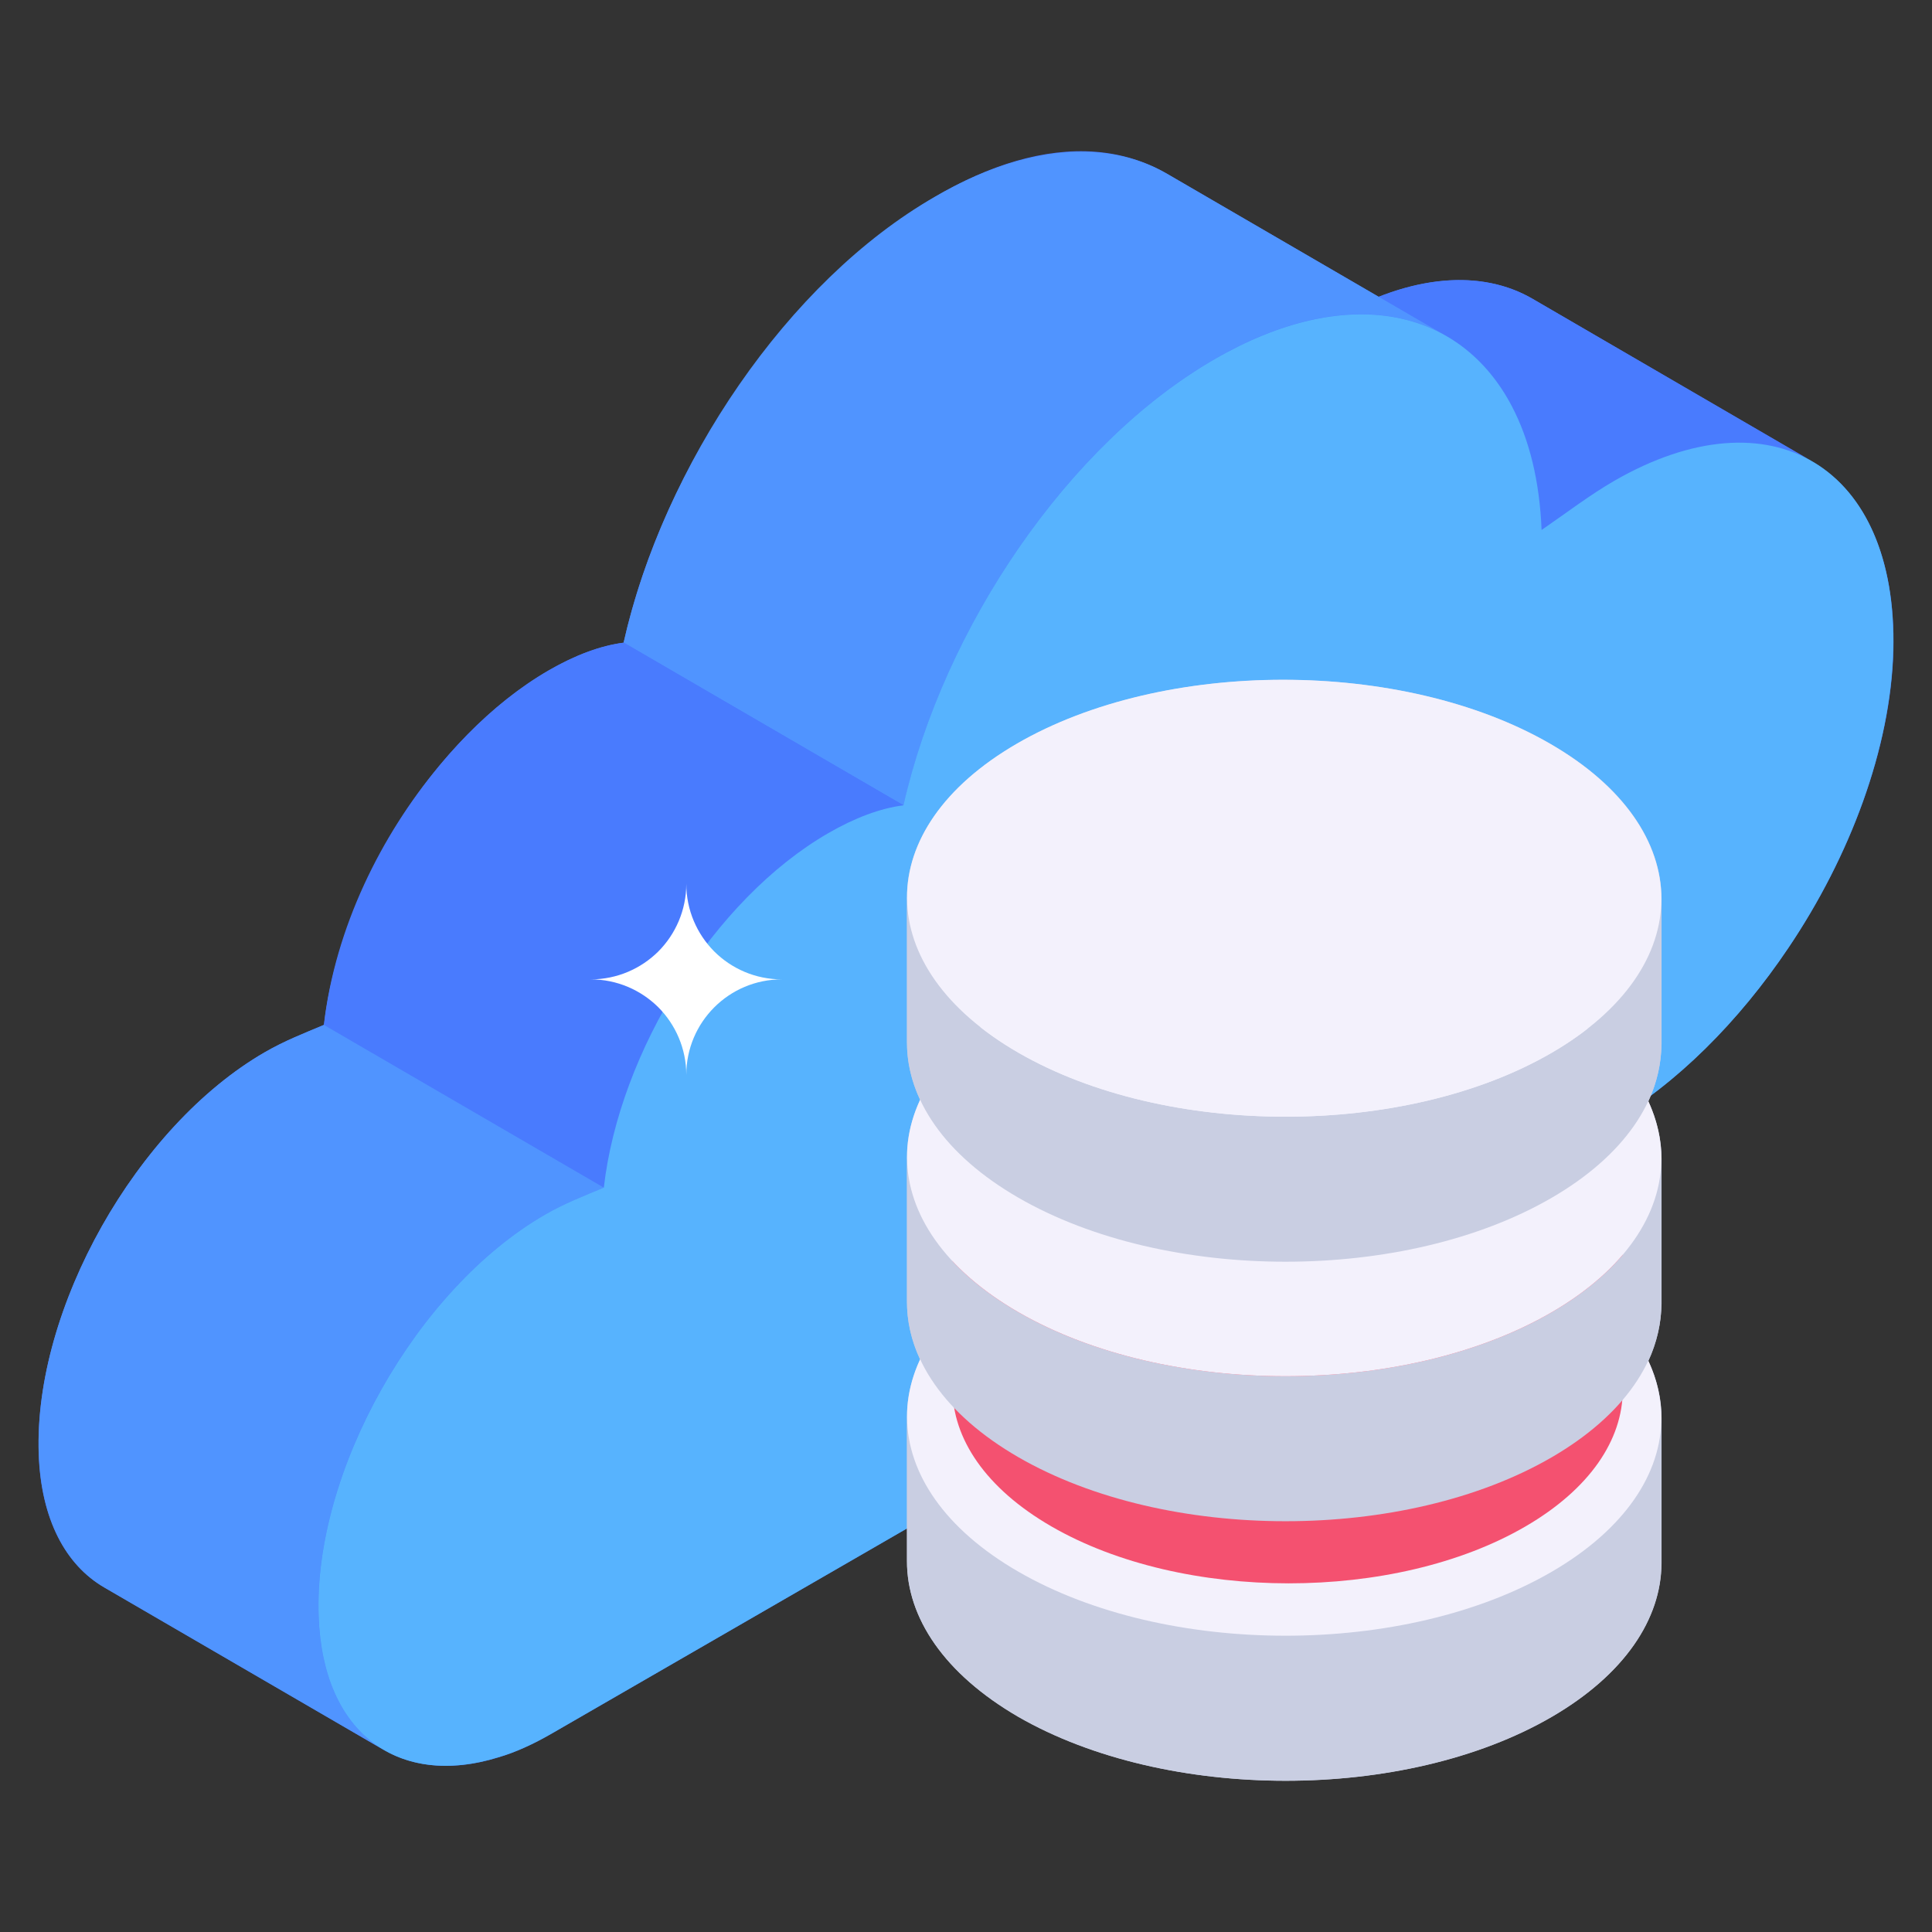 <?xml version="1.0" encoding="utf-8"?>
<!-- Generator: Adobe Illustrator 22.0.0, SVG Export Plug-In . SVG Version: 6.00 Build 0)  -->
<svg version="1.1" id="Layer_1" xmlns="http://www.w3.org/2000/svg" xmlns:xlink="http://www.w3.org/1999/xlink" x="0px" y="0px"
	 viewBox="0 0 50 50" style="enable-background:new 0 0 50 50;" xml:space="preserve">
<rect x="0" y="0" width="50" height="50" fill="#333333" stroke="none"/>
<style type="text/css">
	.st0{fill:#9EA9C9;}
	.st1{fill:#B0B8CF;}
	.st2{fill:#C9CEE2;}
	.st3{fill:#E3E7F0;}
	.st4{fill:#F45170;}
	.st5{fill:#FFFFFF;}
	.st6{fill:#57B3FE;}
	.st7{fill:#E8E6FB;}
	.st8{fill:#DEDFFB;}
	.st9{fill:#F3F1FC;}
	.st10{fill:#1D2943;}
	.st11{fill:#4C5C75;}
	.st12{fill:#F9A83D;}
	.st13{fill:#FFD06C;}
	.st14{fill:#FFDE9B;}
	.st15{fill:#FEBC1F;}
	.st16{fill:#5094FF;}
	.st17{fill:#F8CA2F;}
	.st18{fill:#E93565;}
	.st19{fill:#DF3260;}
	.st20{opacity:0.8;fill:#F45170;}
	.st21{opacity:0.5;}
	.st22{enable-background:new    ;}
	.st23{fill:#DBA660;}
	.st24{fill:#111D33;}
	.st25{fill:none;}
	.st26{fill:#F8F9FE;}
	.st27{fill:#E9E7FC;}
	.st28{fill:#EDEEF2;}
	.st29{fill:#DEDFFA;}
	.st30{fill:#0F1522;}
	.st31{fill:#78E75A;}
	.st32{fill:#72D561;}
	.st33{fill:#986FF9;}
	.st34{fill:#B28AFD;}
	.st35{fill:#497BFE;}
	.st36{fill:#7E5AF2;}
	.st37{fill:#3B3E3F;}
	.st38{fill:#FEFEFE;}
	.st39{fill:#BF7D5A;}
	.st40{fill:#F4D6D4;}
	.st41{fill:#F5C9C6;}
	.st42{fill:#5EC363;}
	.st43{fill:#FFD475;}
	.st44{fill:#FFDD95;}
	.st45{fill:#FFB961;}
	.st46{fill:#DADCF7;}
	.st47{fill:#AA6256;}
	.st48{fill:#8A4852;}
	.st49{fill:#CED1F2;}
	.st50{fill:#3979EA;}
	.st51{fill:#29313F;}
	.st52{fill:#3B475A;}
	.st53{fill:#414F65;}
	.st54{opacity:0.2;fill:#57B3FE;}
	.st55{fill:#50B069;}
	.st56{fill:#C8C7D9;}
	.st57{fill:#822B3C;}
	.st58{fill:#D24660;}
	.st59{fill:#7D7B87;}
	.st60{fill:#B4B3C3;}
	.st61{fill:#BD3F57;}
	.st62{fill:#CFCEEA;}
	.st63{opacity:0.7;fill:#57B3FE;}
</style>
<g id="_x36_9">
	<g>
		<g>
			<path class="st35" d="M49.001,16.843c-0.07,2.52-1.12,5.32-2.72,7.69
				c-1.28,1.9-2.89,3.52-4.62,4.52L14.281,44.863
				c-0.47,0.27-0.94,0.49-1.39,0.62c-1.13,0.35-2.15,0.27-2.95-0.19
				l-7.24-4.21c-1-0.58-1.64-1.75-1.7-3.45
				c-0.13-3.77,2.54-8.49,5.85-10.4c0.52-0.3,0.99-0.48,1.53-0.71
				c0.592-5.07,4.768-9.491,7.76-9.89c0-0.101,0-0.111,0-0.01
				c1.743-7.749,9.435-14.829,14.07-12.12l5.47,3.18
				c1.55-0.61,2.93-0.56,3.98,0.05l7.16,4.17
				C48.221,12.663,49.061,14.383,49.001,16.843z"/>
		</g>
		<g>
			<path class="st35" d="M39.663,7.733l7.242,4.209c-1.31-0.761-3.127-0.653-5.131,0.504
				c-0.626,0.361-1.245,0.835-1.878,1.27l-7.242-4.208
				c0.633-0.435,1.252-0.909,1.878-1.27C36.536,7.08,38.353,6.972,39.663,7.733z
				"/>
		</g>
		<g>
			<path class="st16" d="M37.441,8.704c-1.529-0.896-3.659-0.77-6.011,0.591
				c-3.796,2.193-7.013,6.96-8.046,11.547l-7.244-4.214
				c1.033-4.587,4.25-9.354,8.057-11.537c2.341-1.36,4.471-1.487,6.011-0.591
				L37.441,8.704z"/>
		</g>
		<g>
			<path class="st35" d="M15.626,30.735L8.385,26.526c0.401-3.517,2.852-7.466,5.807-9.173
				c0.687-0.397,1.347-0.646,1.947-0.721l7.242,4.209
				c-0.6,0.075-1.26,0.325-1.947,0.721
				C18.478,23.269,16.028,27.217,15.626,30.735z"/>
		</g>
		<g>
			<path class="st16" d="M9.94,45.292l-7.242-4.208c-0.993-0.577-1.633-1.756-1.694-3.455
				c-0.139-3.763,2.539-8.486,5.851-10.399c0.518-0.299,0.99-0.479,1.529-0.704
				l7.242,4.209c-0.539,0.226-1.01,0.405-1.529,0.704
				c-3.313,1.912-5.99,6.635-5.851,10.399C8.307,43.537,8.947,44.715,9.94,45.292
				z"/>
		</g>
		<g>
			<path class="st6" d="M31.434,9.295c3.414-1.971,6.356-1.345,7.698,1.228
				c0.448,0.858,0.714,1.928,0.764,3.193c0.633-0.435,1.252-0.909,1.878-1.27
				c4.06-2.344,7.35-0.384,7.222,4.393c-0.067,2.526-1.118,5.326-2.716,7.698
				c-1.276,1.899-2.89,3.521-4.62,4.52L14.277,44.865
				c-0.471,0.272-0.936,0.486-1.387,0.615c-2.547,0.789-4.533-0.583-4.643-3.642
				c-0.139-3.763,2.539-8.486,5.851-10.399c0.518-0.299,0.99-0.479,1.529-0.704
				c0.401-3.517,2.852-7.466,5.807-9.172c0.687-0.397,1.347-0.646,1.947-0.721
				C24.42,16.25,27.637,11.487,31.434,9.295z"/>
		</g>
		<g>
			<path class="st4" d="M41.908,23.321l0,6.058c-0.004,1.278-0.843,2.553-2.521,3.528
				c-3.376,1.962-8.867,1.961-12.265-0.002c-1.709-0.987-2.563-2.282-2.56-3.576
				l-0-6.058c-0.004,1.294,0.85,2.59,2.56,3.576
				c3.398,1.962,8.889,1.964,12.265,0.002
				C41.065,25.874,41.904,24.599,41.908,23.321z"/>
			<g>
				<path class="st2" d="M43.001,27.023c-0.01,0.5-0.12,1-0.34,1.48
					c0.22,0.49,0.34,0.99,0.34,1.49v3.75c-0.01,0.5-0.12,1-0.34,1.48
					c0.23,0.49,0.34,0.99,0.34,1.48v3.76
					c-0.01,1.43-0.95,2.87-2.84,3.97c-3.8,2.21-9.98,2.2-13.81,0
					c-1.92-1.12-2.88-2.57-2.88-4.03v-3.74c0-0.5,0.12-1,0.34-1.48
					c-0.23-0.49-0.34-1-0.34-1.5v-3.74c0-0.5,0.12-1,0.34-1.48
					c-0.23-0.49-0.34-0.99-0.34-1.49v-3.75c0-1.44,0.95-2.87,2.84-3.97
					c3.8-2.21,9.98-2.21,13.8-0.01c1.93,1.11,2.89,2.57,2.89,4.03
					V27.023z"/>
			</g>
			<g>
				<path class="st2" d="M42.996,36.706l0,3.753c-0.004,1.438-0.949,2.874-2.837,3.971
					c-3.8,2.208-9.979,2.207-13.804-0.002c-1.924-1.111-2.885-2.569-2.881-4.025
					l-0-3.753c-0.004,1.456,0.957,2.915,2.881,4.025
					c3.825,2.208,10.004,2.21,13.804,0.002
					C42.047,39.58,42.992,38.144,42.996,36.706z"/>
				<path class="st9" d="M40.114,32.679c3.825,2.208,3.845,5.789,0.045,7.998
					c-3.8,2.208-9.979,2.207-13.804-0.002c-3.822-2.207-3.845-5.786-0.045-7.994
					C30.11,30.473,36.293,30.473,40.114,32.679z"/>
			</g>
			<g>
				<path class="st4" d="M41.997,29.92l0,6.058c-0.004,1.278-0.843,2.553-2.521,3.528
					c-3.376,1.962-8.867,1.961-12.265-0.002c-1.709-0.987-2.563-2.282-2.56-3.576
					l-0-6.058c-0.004,1.294,0.85,2.59,2.56,3.576
					c3.398,1.962,8.889,1.964,12.265,0.002C41.154,32.473,41.994,31.197,41.997,29.92
					z"/>
				<path class="st2" d="M42.996,29.99l0,3.753c-0.004,1.438-0.949,2.874-2.837,3.971
					c-3.8,2.208-9.979,2.207-13.804-0.002c-1.924-1.111-2.885-2.569-2.881-4.025
					l-0-3.753c-0.004,1.456,0.957,2.915,2.881,4.025
					c3.825,2.208,10.004,2.21,13.804,0.002
					C42.047,32.864,42.992,31.428,42.996,29.99z"/>
				<path class="st9" d="M40.114,25.963c3.825,2.208,3.845,5.789,0.045,7.998
					c-3.8,2.208-9.979,2.207-13.804-0.002c-3.822-2.207-3.845-5.786-0.045-7.994
					C30.11,23.756,36.293,23.756,40.114,25.963z"/>
			</g>
			<g>
				<path class="st2" d="M42.996,23.274l0,3.753c-0.004,1.438-0.949,2.874-2.837,3.971
					c-3.8,2.208-9.979,2.207-13.804-0.002c-1.924-1.111-2.885-2.569-2.881-4.025
					l-0-3.753c-0.004,1.456,0.957,2.915,2.881,4.025
					c3.825,2.208,10.004,2.21,13.804,0.002
					C42.047,26.147,42.992,24.712,42.996,23.274z"/>
				<path class="st9" d="M40.114,19.247c3.825,2.208,3.845,5.789,0.045,7.998
					c-3.8,2.208-9.979,2.207-13.804-0.002c-3.822-2.207-3.845-5.786-0.045-7.994
					C30.11,17.04,36.293,17.04,40.114,19.247z"/>
			</g>
		</g>
	</g>
	<path class="st5" d="M20.234,25.346c-1.367,0-2.473,1.106-2.473,2.473
		c0-0.682-0.278-1.302-0.723-1.75c-0.448-0.445-1.068-0.723-1.75-0.723
		c0.682,0,1.302-0.278,1.75-0.723c0.445-0.448,0.723-1.068,0.723-1.75
		c0,0.682,0.278,1.302,0.723,1.75C18.931,25.069,19.551,25.346,20.234,25.346z"/>
</g>
</svg>
